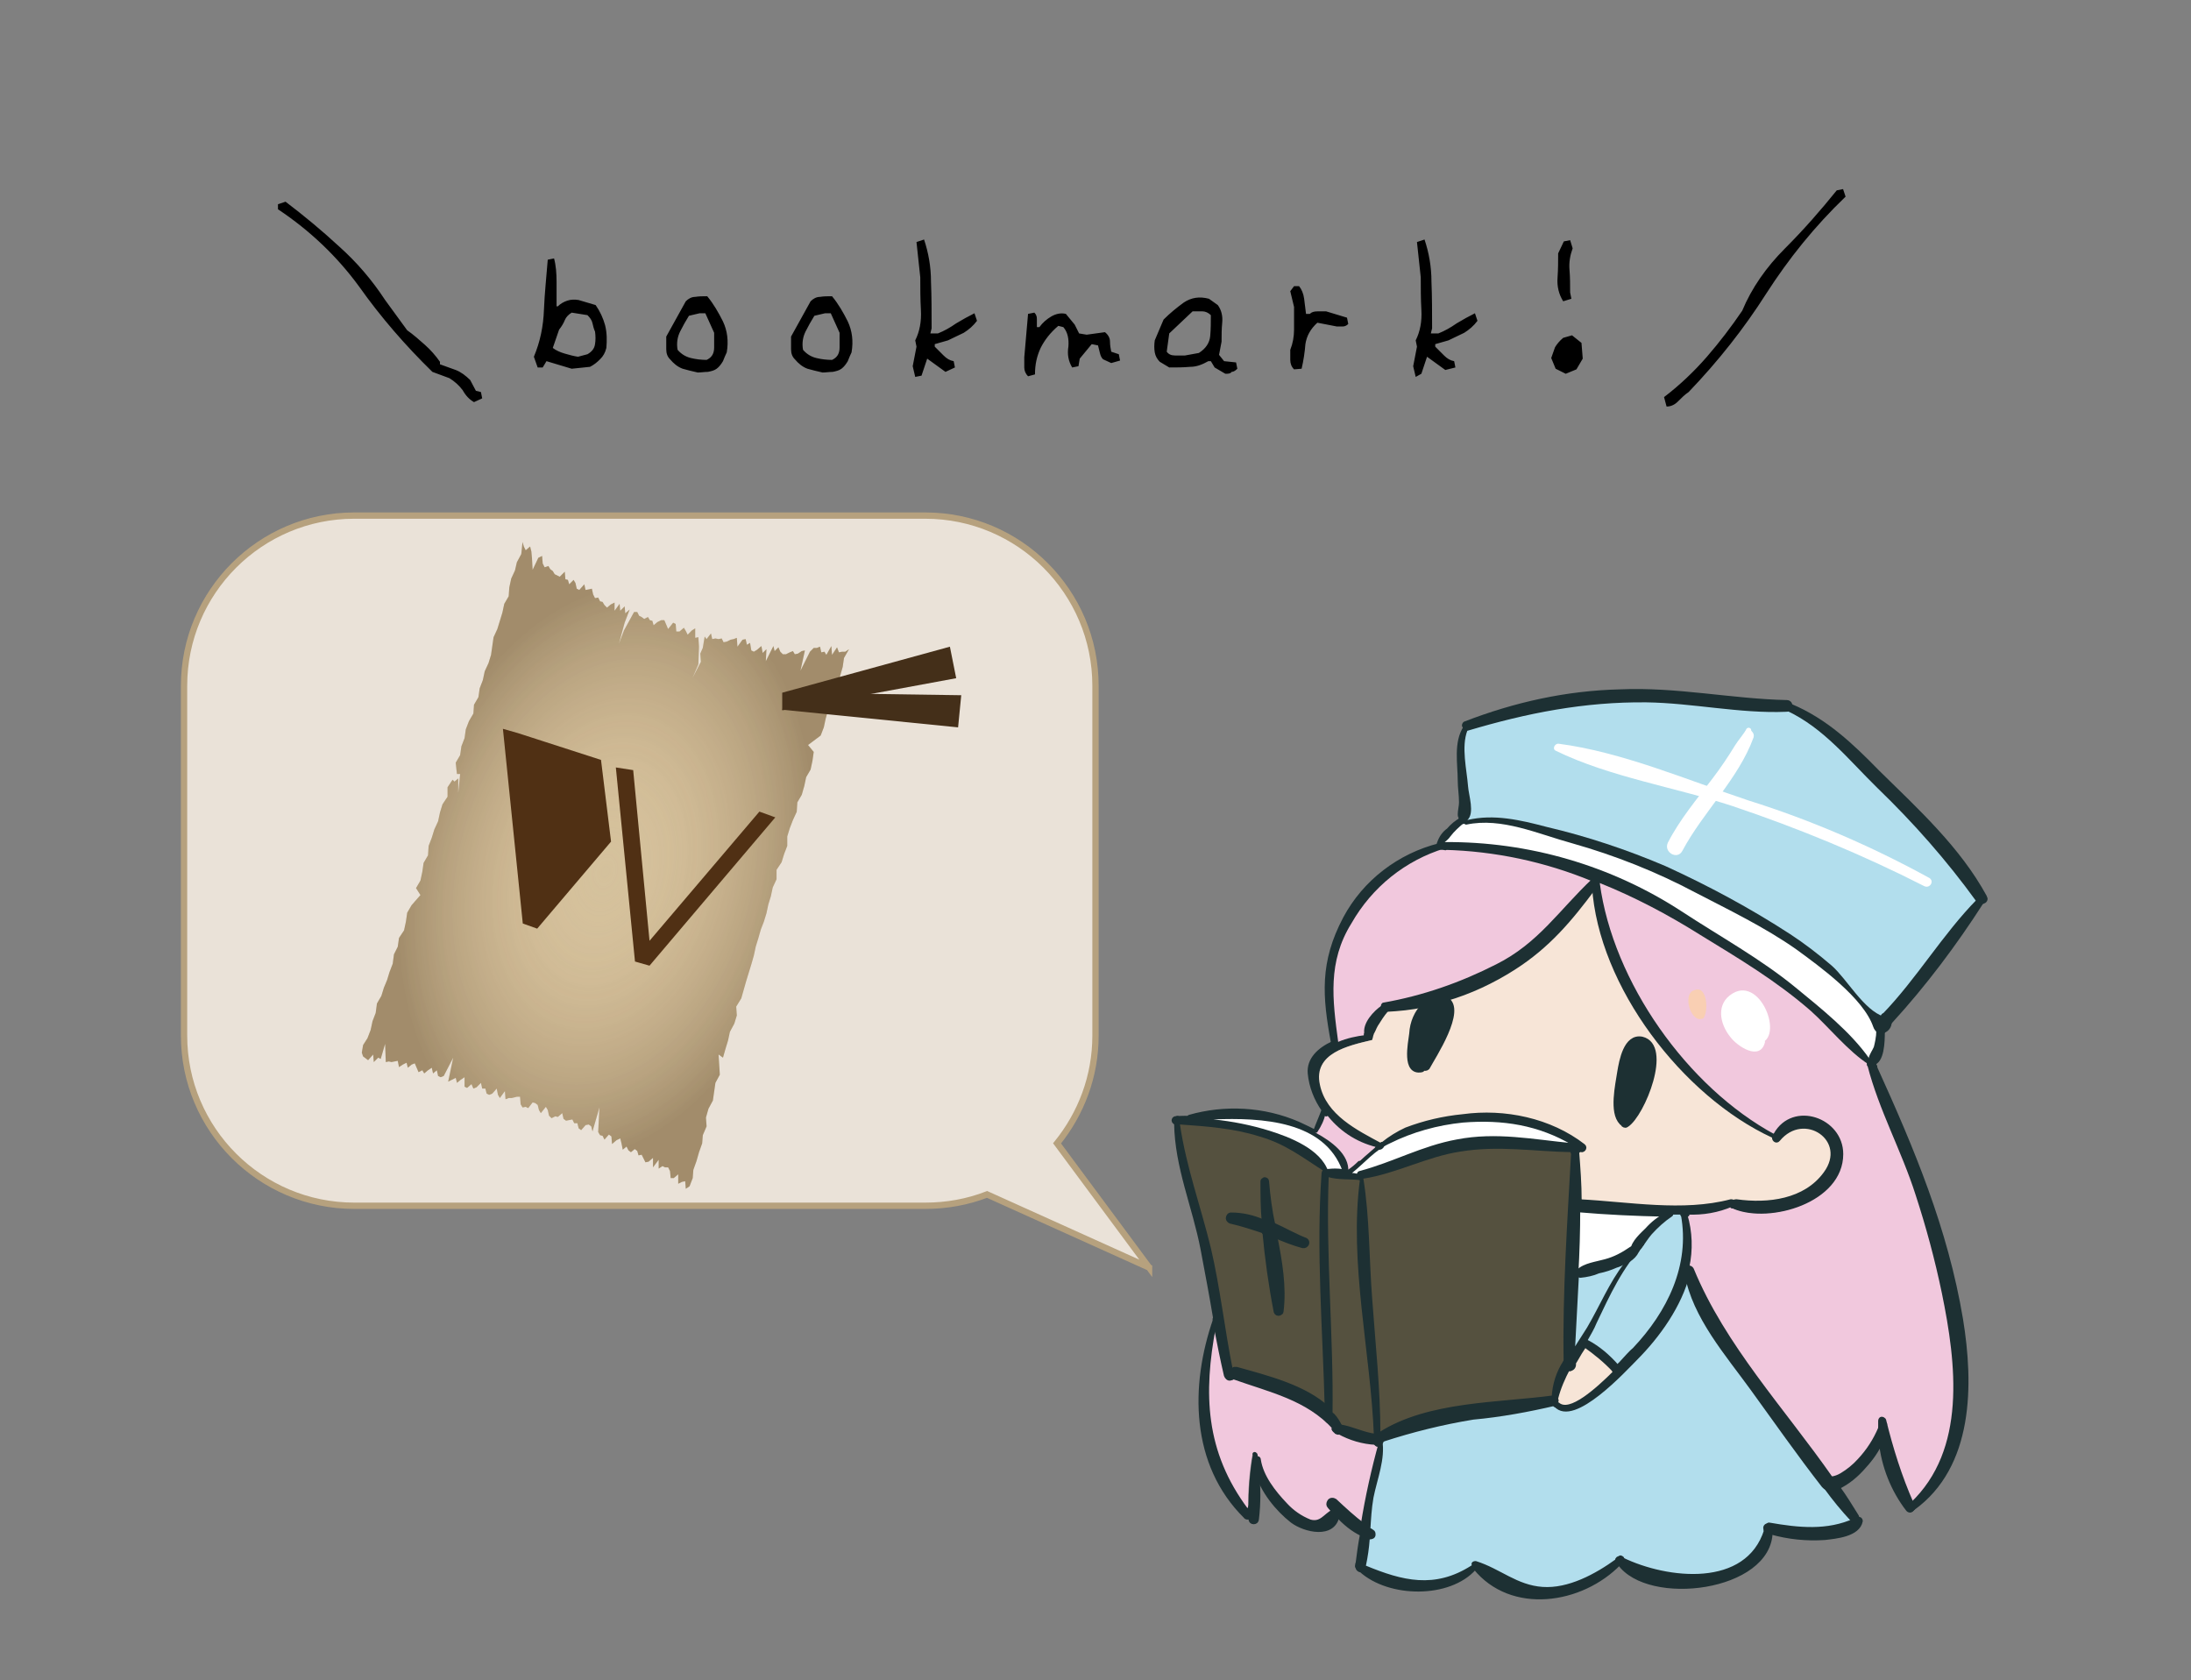 <svg id="レイヤー_1" xmlns="http://www.w3.org/2000/svg" viewBox="0 0 347.6 266.6"><rect x="0" y="0" width="347.6" height="266.6" fill="#808080" stroke="none"/><style>.st0{fill:#1d3033;stroke:#1d3033;stroke-width:.66;stroke-linecap:round;stroke-linejoin:round}.st1{fill:#55513f}.st2{fill:#f1c8dd}.st3{fill:#fff}.st4{fill:#f7e5d7}.st5{fill:#b2deed}.st6{fill:none}.st14{fill:#442f19}.st15{fill:#503014;stroke:#503014;stroke-width:1.42;stroke-miterlimit:10}</style><g id="レイヤー_1-2"><g id="レイヤー_3"><path class="st0" d="M188.6 177.4c-.1.1-.3.1-.4.1-.1 0-.1.1-.1.1 0 .1.1.1.1.1 1.3-.1 2.7-.2 4.2-.2 3 .3 6 .9 8.9 1.8 3.2 1 8.2 2.9 9.3 6.4h-.2c-4.2-5.9-15.9-7.9-23.3-8v-.1c-.1-.4-.6-.3-.6.1v.4c-.1 0-.3-.2-.3-.3 0-.2.1-.4.4-.4.7 0 1.4-.1 2 0z"/><path class="st0" d="M186.9 178.2h-.2-.1v-.4c0-.4.6-.5.6-.1v.1h-.3c-.1.1-.1.3 0 .4zM186.8 178.2c.2 5.2 1.8 10.3 3.4 15.3 1.5 4.8 2.1 9.6 3.1 14.5-.1 0-.1 0-.1.1-.1.4-.3.7-.4 1.1-.6-3.6-1.3-7.3-2-11-1.3-6.8-4.1-13-4.2-20h.2z"/><path class="st0" d="M186.8 177.8h.3c0 .2 0 .3.1.5-.1 0-.2-.1-.4-.1v-.4zM192.1 197.9c1.5 6.4 2.2 13 3.5 19.4-.3.1-.5.3-.5.6-.7-2.7-.9-5.7-1.5-8.5-.1-.3-.2-.5-.2-.8 0-.1.1-.2.1-.3 0-.1-.1-.2-.2-.2-1.1-4.9-1.6-9.7-3.1-14.5-1.6-5-3.1-10.1-3.4-15.3.1 0 .2 0 .4.1 1 6.6 3.3 12.9 4.9 19.5z"/><path class="st0" d="M210.5 185.9c-.1-.1-.2-.1-.3 0-3.5-2.2-6.1-4.4-10.4-5.6-4.1-1.3-8.4-1.6-12.6-2 0-.2 0-.3-.1-.5 7.5.1 19.3 2.1 23.4 8.1zM189.7 177.3c.9 0 1.8.1 2.7.2-1.5 0-2.9.1-4.2.2-.1 0-.1-.1-.1-.1 0-.1.1-.1.1-.1.1-.1.3-.1.4-.1.3-.1.7-.1 1.1-.1-.1 0 0 0 0 0z"/><path class="st0" d="M206 178.3c.8.4 1.8.8 2.8 1.4 2.6 1.4 5.4 3.5 5.2 6.2-.1 0-.3-.1-.4-.1-.1-3.7-7.4-7.3-10.7-8.3-4.3-1.1-8.8-1.2-13.2-.3h-1c5.6-1.6 11.8-1.3 17.3 1.1z"/><path class="st1" d="M199.8 180.3c4.2 1.2 6.9 3.4 10.4 5.6-.1.1-.2.2-.2.3-.9 12.4.2 25.1.5 37.5-3.7-3.6-9.9-5.1-14.5-6.3h-.4c-1.3-6.4-2-13-3.5-19.4-1.6-6.6-3.9-12.8-4.9-19.6 4.2.3 8.5.6 12.6 1.9zm-4.6 13.4c1.9.5 3.7 1 5.5 1.7.4 4.3 1.1 8.7 1.8 12.7 0 .1.1.2.3.3.2.1.5 0 .6-.3.5-3.9-.2-8-1-12 1.4.7 2.9 1.2 4.4 1.7.5.1.9-.7.4-1-1.6-.7-3.4-1.6-5.2-2.4-.5-2.3-.8-4.6-1-7 0-.1-.1-.2-.3-.3-.2 0-.4.1-.4.3-.1 2.1 0 4.3.2 6.4-1.6-.7-3.4-1.1-5.1-1.1-.2 0-.4.2-.5.4-.1.3 0 .6.3.6z"/><path class="st0" d="M202.8 177.6c3.3 1 10.6 4.6 10.7 8.3-.2-.1-.4-.1-.6-.1-2.9-8-12.8-8.6-20.5-8.2-.9-.1-1.9-.2-2.8-.2 4.4-1 8.9-.9 13.2.2zM193 210.6c-2 10.6-1.7 19.8 5.1 28.9 0 .4 0 .8.1 1.2-.2.1-.5.1-.6-.1-8.4-8.3-8.5-20.7-4.8-31.3 0 .2.1.4.1.5 0 .2.1.5.1.8z"/><path class="st0" d="M193.3 208.1v.1c-.2.6-.3 1-.5 1.6 0-.2-.1-.4-.1-.5.1-.4.3-.8.4-1.1.1-.1.2-.1.2-.1z"/><path class="st2" d="M194.7 218.3c0 .1.1.2.2.3.2.2.6.2.8 0 5.9 2 11.7 3.2 16 8 0 .1.1.2.2.3.1 0 .1.1.2.1v.1c.1.1.2.1.3.1 1.8 1 3.8 1.6 5.9 1.7.1.1.2.2.3.2.2 0 .4-.1.4-.3-1.2 4.3-2.1 8.7-2.8 13.2-1.6-1.2-3-2.5-4.5-3.9-.2-.2-.5-.2-.8 0-.3.2-.3.6-.1.9l.7.8h-.1c-1.3.8-1.9 2.2-3.7 1.6-1.5-.6-2.9-1.5-3.9-2.7-1.8-1.9-3.7-4.5-4.2-7.1 0-.2-.4-.3-.5-.2v-.6c0-.1-.4-.2-.4 0-.5 2.8-.7 5.7-.7 8.6-6.8-9.1-7.1-18.3-5.1-28.9.6 2.6 1.1 5.2 1.8 7.8z"/><path class="st0" d="M193.4 208.6c-.1.7-.3 1.4-.4 2-.1-.3-.2-.5-.2-.8.1-.6.3-1 .5-1.6.1.2.1.3.1.4z"/><path class="st0" d="M193.6 209.4c.6 2.8.9 5.8 1.5 8.5 0 .3.2.6.4.6-.1.1-.2.2-.3.2-.3.1-.6-.2-.7-.5-.6-2.6-1.1-5.1-1.6-7.7.1-.7.2-1.3.4-2l.3.9zM193.5 208.2c-.1.1-.1.2-.1.3 0-.1-.1-.2-.1-.3v-.1c.1-.1.2 0 .2.1z"/><path class="st3" d="M210.7 185.8c-1.2-3.5-6.1-5.4-9.3-6.4-2.9-.9-5.9-1.5-8.9-1.8 7.7-.3 17.6.2 20.5 8.2-.8-.1-1.6-.1-2.3 0z"/><path class="st0" d="M200.6 195.4c-1.8-.6-3.6-1.2-5.4-1.6-.2-.1-.4-.3-.4-.5 0-.3.2-.6.5-.6 1.8 0 3.5.4 5.1 1.1 0 .3 0 .6.1.9 0 .2.1.4.1.7zM195.1 217.9c0-.3.2-.5.5-.6 0 .2.1.5.1.7 0 .2 0 .4-.2.6-.2-.1-.4-.4-.4-.7zM210.5 225.1c0 .1.1.3.2.3.2.1.5.1.6-.2.3.3.5.6.7.9-.2 0-.3.2-.3.4-4.3-4.7-10.1-5.9-16-8 .2-.2.2-.4.2-.6-.1-.2-.1-.5-.1-.7h.4c4.6 1.3 10.8 2.8 14.5 6.3v.9c-.2.4-.2.6-.2.7zM199.2 230.9v.6c-.1 0-.2.1-.1.2 0 .6.1 1.1.3 1.7.3 2.5.3 5.1 0 7.6 0 .3-.2.5-.5.5s-.5-.2-.5-.5v-.3c.1 0 .1 0 .2-.1.2-.2.3-.5.1-.7-.1-.2-.2-.3-.3-.5 0-2.9.2-5.8.7-8.6-.2-.2.1-.1.1.1z"/><path class="st0" d="M198.5 240.1c.1.3-.1.5-.3.6-.1-.4-.1-.8-.1-1.2.1.2.2.3.3.5.1 0 .1 0 .1.1zM199.3 233.4c-.2-.5-.2-1.1-.3-1.7 0-.1.1-.2.1-.2.1.6.2 1.2.2 1.9zM199.7 231.6c.4 2.7 2.4 5.2 4.2 7.1 1.1 1.2 2.4 2.1 3.9 2.7 1.8.5 2.4-.9 3.7-1.6h.1l.6.6c-.6 3.5-5.2 2.4-7.2.9-2.3-1.8-4.8-4.8-5.6-7.9 0-.6-.1-1.3-.1-1.9.1-.2.4-.2.4.1zM200.5 193.8c-.2-2.2-.2-4.3-.2-6.4 0-.1.1-.2.3-.3.2 0 .4.1.4.3.2 2.4.5 4.7 1 7-.3-.1-.5-.2-.8-.3-.2-.1-.5-.2-.7-.3z"/><path class="st0" d="M201.2 194c.1.3.1.6.1.9l-.7-.3c0-.3-.1-.6-.1-.9.2.1.4.2.7.3zM201.2 195c.1.3.1.5.1.8-.3-.1-.5-.2-.8-.3v-.7l.7.2z"/><path class="st0" d="M201.6 195.8l.7.3c.8 4 1.5 8.1 1 12 0 .1-.1.2-.3.3-.2.1-.5 0-.6-.3-.8-4.1-1.4-8.4-1.8-12.7.3.1.5.2.8.3.1 0 .1.1.2.1zM202 194.3c.1.4.2.7.2 1-.3-.2-.6-.3-.9-.4-.1-.3-.1-.6-.1-.9.2.1.5.3.8.3z"/><path class="st0" d="M202.3 196.1l-.7-.3c-.1 0-.2-.1-.2-.1 0-.2-.1-.5-.1-.8.3.1.6.2.9.4l.1.8z"/><path class="st0" d="M202 194.3c1.8.8 3.5 1.8 5.1 2.4.6.3.2 1.1-.4 1-1.5-.4-3-1-4.4-1.6l-.2-.8c0-.3-.1-.6-.1-1zM211.5 165.6c.1.5.9.4.9-.1v-.3c1.4-.5 2.9-.9 4.4-1.1v.2c0 .1.1.2.2.2-3.2.5-8.7 2.3-8.6 5.8.1 2 .9 3.9 2.1 5.5-.2-.1-.4 0-.4.2l-.1.1c-1.2-1.7-2-3.7-2.2-5.8-.2-2.2 1.5-3.8 3.7-4.8v.1z"/><path class="st0" d="M217.1 164.3c.1-.1.3-.2.4-.4.1 0 .2.1.3.3.1.2-.1.5-.3.5-3.8.9-9.3 2.1-8.3 7.1 1 4.8 5.9 7.2 9.8 9.3.1 0 .2.1.2.2-.2.1-.4.3-.6.5-.1 0-.1.1-.1.1-3.2-.8-6.1-2.7-8.1-5.4.1-.2.1-.4.2-.6v-.1c0-.1-.1-.2-.1-.2-1.2-1.6-2-3.5-2.1-5.5-.1-3.5 5.4-5.2 8.6-5.8h.2c0 .2-.1 0-.1 0zM210.4 176.7c-.2 1.1-.7 2.1-1.3 3-.1.1-.2.1-.3 0-.1-.1-.2-.2-.1-.3.4-1.1.9-2.2 1.3-3.3l.2.3c.1.1.2.2.2.3z"/><path class="st2" d="M209 179.6c.6-.9 1.1-1.9 1.3-3 2 2.7 4.8 4.6 8.1 5.4l-.1.1c-.6.4-1.2.9-1.8 1.4-.3.3-.6.6-.9 1-.5.4-1.1.9-1.7 1.4.2-2.7-2.6-4.8-5.2-6.2.2 0 .3 0 .3-.1z"/><path class="st4" d="M217.8 164.6c.1-.2 0-.5-.2-.5.3-.5.5-1 .8-1.5.4-.8 1-1.6 1.6-2.3 0 0 .1-.1.1-.2 2-.1 4-.3 5.9-.7-1.1 1.2-1.8 2.8-2 4.5-.2 1.6-1.2 6.2 1.6 5.8.1 0 .2-.1.3-.2.2.2.5.1.7-.1 1-1.8 5.9-9.2 3-10.9 3.8-1.2 7.3-2.8 10.7-4.9 5.5-3.5 9-7.7 12.8-12.8 1.1 15.8 14.3 33.1 28.4 39.6.1 0 .3 0 .3-.2-.1.1-.1.2-.2.3-.2.4.3.8.6.5 4.1-5 11.5-.1 7.5 5.4-3.2 4.4-9.1 5.1-14.1 4.4-.2 0-.3 0-.4.1-.1-.1-.3-.2-.4-.2-7.6 2-16.2.4-24 0-.1-2.6-.2-5.2-.4-7.8.2 0 .3-.2.3-.4l.1.1c.4.3.8-.3.5-.6-5.3-4.1-12.4-5.6-19.1-4.7-3.1.3-6.1 1-9 2.1-1.3.6-2.6 1.3-3.8 2.2-.1-.1-.1-.2-.2-.2-3.9-2.1-8.8-4.5-9.8-9.3-1.1-5 4.5-6.2 8.3-7.1 0-.2.1-.3.1-.4zm39.7 13.7c0 .1 0 .1.1.2.1.2.4.3.6.2 2.5-1.6 6.9-12.6 2.4-13.7-2.6-.6-3.3 3.5-3.6 5.1-.3 2-1.3 6.4.3 8 0 .1.1.1.2.2z"/><path class="st0" d="M210.5 223.6c-.3-12.4-1.4-25.1-.5-37.5 0-.1.1-.2.2-.3l.2.2v.1c0 .2.1.4.3.4-.5 12.6.8 25.3.6 38-.1-.2-.3-.3-.4-.5l-.4-.4zM210 176.1l.1-.1c.1-.2.3-.2.4-.1l.1.2v.1c-.1.2-.1.4-.2.6-.1-.1-.2-.2-.2-.3l-.2-.4z"/><path class="st0" d="M210.5 185.8c-.1 0-.1.1-.1.1l-.2-.1h.3zM210.6 186.2v.3h-.1c-.2-.1-.3-.3-.2-.5.2.1.3.1.3.2z"/><path class="st0" d="M210.5 185.8c.1.1.1.1.1.2v.2c-.1-.1-.2-.1-.3-.2l.2-.2zM210.9 224.1v.9c-.1-.2-.3-.3-.4-.4v-.9c.1 0 .3.2.4.4z"/><path class="st0" d="M211.3 225.4c-.1.1-.2.2-.3.2-.2 0-.4-.2-.5-.4v-.7c.2.1.3.3.4.4.2.2.3.4.4.5zM210.6 175.9l-.1-.2c.1.1.1.2.1.2zM210.5 185.8zM210.6 185.8c.1 0 .1.1.1.2-.1 0-.1-.1-.1-.2z"/><path class="st1" d="M215.9 187h.2c-1.8 13.4 1.7 27.4 2.2 40.9-2-.2-3.7-1.2-5.7-1.5-.3-.7-.7-1.3-1.2-1.8.2-12.6-1.1-25.4-.6-38 1.6.3 3.3.2 5.1.4z"/><path class="st0" d="M210.8 186.1c-.1 0-.1-.1 0 0-.1-.2-.1-.3-.2-.3h.2c-.1.1 0 .2 0 .3zM211.5 165.5c-1.4-7.5-1.8-12.8 1.9-19.8 3.1-5.8 8.6-10 15-11.6 0 .1.1.2.2.3-6.2 1.5-11.4 6.1-14.6 11.6-1.7 2.8-2.7 6-3.2 9.2-.5 3.7.8 6.5 1.2 10.1l-.5.2z"/><path class="st0" d="M213.9 146.1c3.1-5.5 8.4-10.1 14.6-11.6.1.1.2.1.3.1h.4c-6.2 1.9-11.5 6.1-14.8 11.7-3.8 6.1-3 12.1-2.1 18.8-.1.1-.3.1-.4.2-.4-3.5-1.7-6.3-1.2-10.1.5-3.2 1.5-6.3 3.2-9.1zM210.9 186.1c.7.1 1.5.1 2.3.2v.1c0 .1.1.2.2.2.2.1.4 0 .5-.2.5 0 1.1.1 1.6.2 0 .2.1.3.3.3-1.7-.2-3.5 0-5.1-.5v-.3c.1.2.1.1.2 0z"/><path class="st0" d="M210.7 186.1c.1.1.1.2 0 0zM210.7 185.8c.7-.1 1.5-.1 2.2 0 .1.2.2.3.2.5-.8-.1-1.6-.1-2.3-.2 0-.1 0-.2-.1-.3zM216.1 243.4c-1.5-.7-2.8-1.8-3.9-3v-.2-.1c-.1-.2-.3-.3-.6-.3l-.7-.8c-.2-.2-.2-.5 0-.8.2-.3.6-.3.9-.1 1.5 1.4 2.9 2.7 4.5 3.9 0 .2-.1.5-.1.7-.1.3-.1.5-.1.7zM211.3 224.5V225.4c-.1-.2-.2-.3-.4-.4v-.9c.2.1.3.3.4.4zM211.4 224.5c.5.5.9 1.2 1.2 1.8-.2 0-.4-.1-.6-.1-.2-.3-.4-.6-.7-.9v-.8zM212.4 165.1v.3c.1.5-.8.6-.9.1v-.1l.4-.2c.2.1.3 0 .5-.1zM212.7 226.9c0 .2-.2.3-.4.4l-.3-.1v-.1l-.4-.4c0-.2.2-.3.4-.3.1.1.2.3.3.5h.4z"/><path class="st0" d="M211.7 239.8c.2 0 .5.2.5.4v.2c-.2-.2-.4-.4-.5-.6-.1 0 0 0 0 0zM211.8 227c-.1-.1-.2-.2-.2-.3l.4.4c-.1-.1-.2-.1-.2-.1zM212.6 226.3c.1.1.1.2.2.3v.3l-.5-.2c-.1-.2-.2-.3-.3-.5.2.1.4.1.6.1zM212.3 227.2c-.1 0-.2 0-.3-.1l.3.1z"/><path class="st2" d="M229.2 134.6c8.1.2 16.1 1.9 23.6 5V139.9c-5.2 4.8-8.5 10.2-15.3 13.6-5.7 2.9-11.7 5-18 6.1-.2 0-.2.1-.2.3-1.2.8-3 2.7-2.6 4.3-1.5.2-3 .5-4.4 1.1-.9-6.7-1.7-12.7 2.1-18.8 3.3-5.8 8.6-10 14.8-11.9z"/><path class="st0" d="M218.2 227.8v.6c-1.9-.3-3.7-.8-5.5-1.5v-.3c0-.1-.1-.2-.2-.3 2 .3 3.8 1.3 5.7 1.5z"/><path class="st0" d="M218.3 228.4v.5c-2.1-.1-4.1-.7-5.9-1.7.2 0 .4-.2.4-.4 1.7.8 3.6 1.3 5.5 1.6zM213.9 186c-.1.1-.2.2-.3.2v.1h-.5c0-.2-.1-.4-.2-.5.2 0 .4 0 .6.1.2 0 .3 0 .4.1zM213.6 186.3c0 .1.1.1.2.1h.1c0 .1-.1.2-.2.2-.2.1-.4 0-.5-.2v-.1h.4z"/><path class="st0" d="M214 186.4h-.3v-.2c.1-.1.2-.2.3-.2v.4z"/><path class="st0" d="M213.8 186.5c-.1.1-.2 0-.2-.1h.3s0 .1-.1.1zM214 186.2c.1 0 .3-.1.4-.2h.1c-.2.1-.3.3-.5.4v-.2z"/><path class="st0" d="M215.5 186.3v.3c-.5-.1-1.1-.2-1.6-.2.2-.1.4-.2.5-.4.4.1.8.2 1.1.3zM214 185.9c.1 0 .2 0 .3.1-.1.1-.2.2-.4.2.1-.1.1-.1.1-.3zM214 185.9z"/><path class="st0" d="M215.7 184.5c-.4.6-.9 1.1-1.4 1.5-.1 0-.2-.1-.3-.1.6-.4 1.2-.9 1.7-1.4zM219.4 181.5c1.1-.9 2.4-1.7 3.7-2.3 2.9-1.1 5.9-1.8 9-2.1 6.6-.9 13.8.6 19.1 4.7.4.3-.1.9-.5.6l-.1-.1c0-.3-.2-.6-.5-.6h-.6c-5.4-3.2-11.1-4-17.4-3.6-4 .4-7.9 1.5-11.6 3.3-2.4 1.1-3.9 3.2-6 4.6h-.1c.6-.4 1.1-.9 1.5-1.5.9-.8 1.8-1.6 2.6-2.3l.1-.1h.4c.3 0 .5-.3.4-.6z"/><path class="st3" d="M220.5 181.4c3.6-1.8 7.6-2.9 11.6-3.3 6.3-.5 12 .4 17.4 3.6-6.2-.6-11.9-1.8-18.2-.6-5.5 1.1-10.1 3.6-15.4 5-.1 0-.2.1-.3.2-.4-.1-.7-.2-1.1-.2 2-1.6 3.6-3.6 6-4.7z"/><path class="st0" d="M215.4 248.5c-.1-.2-.1-.4.1-.5-.1.2-.1.3-.1.5z"/><path class="st0" d="M216.5 248.8c-.1.2-.4.3-.6.3-.2-.1-.4-.3-.5-.5l-.1-.1c.1-.2.1-.4.1-.5.2-.2.4-.2.6-.1h.1c0 .2-.1.4-.1.6.2.1.4.2.5.3z"/><path class="st0" d="M215.4 248.6l.5.5h-.1c-.2 0-.5-.3-.4-.5zM216.5 186.6c.1.1 0 .3-.1.3v-.2c0-.1-.2-.1-.2 0-.2 0-.4-.1-.6-.1v-.3c.2.1.5.1.7.2.1 0 .2.1.2.1z"/><path class="st0" d="M216 186.9h-.2c-.1 0-.3-.2-.3-.3.2 0 .4.1.6.1 0 .1 0 .2-.1.2zM215.8 186.1c5.3-1.4 9.9-4 15.4-5 6.2-1.2 12 0 18.2.6.4.2.7.4 1.1.6 0 .2-.1.4-.3.4v-.5c0-.2-.1-.3-.3-.3-.2 0-.3.1-.3.3-2.9-.1-6-.8-8.8-1-4.6-.2-9.2.3-13.7 1.5-2.1.5-4.1 1.1-6.1 1.9-1.3.5-3.1 1.7-4.6 1.8-.2-.1-.5-.2-.7-.2-.1 0 0-.1.1-.1zM216.1 243.4l.6.3c-.1 1.5-.3 3-.6 4.2h-.1c-.2-.1-.5-.1-.6.1.2-1.6.4-3.1.7-4.6zM216.2 187c0 7.2.6 14.3 1.1 21.5.2 3.6.5 7.2.6 10.9.1 2.8.8 5.6.8 8.4-.1 0-.2.1-.2.1h-.2c-.5-13.4-4-27.5-2.2-40.9h.1zM216.1 187h-.2.2zM216.6 248.6c0-.2.1-.3.1-.5 5.8 2.4 10.9 3.8 16.7 0 .1-.1.3-.1.4 0-.1.1-.1.2 0 .3.1.1.1.2.2.3 0 .1-.1.1-.1.1-4 4.5-13.5 4.4-18 .3.2 0 .5-.1.6-.3l.1-.2z"/><path class="st0" d="M216.7 248.2c0 .2-.1.3-.1.5l-.1.2c-.2-.1-.4-.2-.5-.4.1-.2.1-.4.1-.6l.6.3zM216.8 243.1c-.1.2-.1.4-.1.6-.2 0-.4-.1-.6-.3 0-.2 0-.4.1-.7.2.2.4.3.6.4zM216.2 186.7v.3h-.1v-.3h.1z"/><path class="st0" d="M216.3 186.7c0 .1.1.2 0 .2h-.2v-.2h-.1c.1-.1.3-.1.3 0zM216.7 243.7c.2.1.4.2.6.2-.1 1.4-.3 2.9-.6 4.2-.2-.1-.4-.2-.6-.2.3-1.2.4-2.7.6-4.2zM216.8 242.4v.7c-.2-.1-.4-.2-.6-.4 0-.3.1-.5.1-.7.1.2.3.3.5.4zM216.3 187c-.1 0-.1 0 0 0z"/><path class="st0" d="M216.4 186.9c1 6.3.9 12.8 1.4 19.1.5 7.1 1.3 14.3 1.3 21.4-.1.1-.2.1-.4.2 0-2.8-.7-5.6-.8-8.4-.1-3.6-.4-7.2-.6-10.9-.5-7.2-1.1-14.3-1.1-21.5 0 .2 0 .2.2.1-.1.1 0 .1 0 0zM219.1 228.8c.1-.1.1-.2.1-.3 0 3.3-1.6 6.9-2 10.3-.1 1.1-.2 2.4-.4 3.6-.2-.1-.4-.3-.6-.4.7-4.4 1.7-8.9 2.9-13.2z"/><path class="st0" d="M220.9 184.7c2-.7 4-1.4 6.1-1.9 4.5-1.2 9.1-1.7 13.7-1.5 2.8.2 5.9.9 8.8 1v.5c-6.1-.1-11.6-1.1-17.8-.1-5.4.8-10.2 3.5-15.4 4.3l.1-.1c.1-.1 0-.3-.1-.3 1.5-.2 3.3-1.4 4.6-1.9zM219.6 160.1c-1.2 1.1-2.1 2.5-2.5 4h-.3c-.4-1.6 1.4-3.5 2.6-4.3-.1.1 0 .2.2.3zM217.3 243.4v.5c-.2 0-.4-.1-.6-.2.1-.2.1-.4.1-.6l.5.3z"/><path class="st0" d="M217.4 164.1h.2c-.1.1-.2.3-.4.4H216.9c-.1 0-.2-.1-.2-.2v-.2h.3c.2 0 .4-.1.4 0zM216.8 242.4c.2.1.4.3.6.4v.6l-.6-.3v-.7z"/><path class="st0" d="M217.2 238.8c.4-3.4 2-7 2-10.3h.1c.5 3.1-.8 6.1-1.4 9.1-.3 1.7-.5 3.5-.5 5.2-.2-.1-.4-.3-.6-.4.2-1.2.3-2.5.4-3.6zM217.1 164.5h-.2.2zM219.6 160.1h.4c0 .1 0 .1-.1.2-.6.7-1.1 1.5-1.6 2.3-.3.5-.4 1-.8 1.5H216.9c.6-1.6 1.5-3 2.7-4z"/><path class="st5" d="M218 243.6c.1-.2 0-.5-.3-.6-.1-.1-.2-.1-.3-.2.1-1.7.2-3.5.5-5.2.6-3 1.9-6.1 1.4-9.1 4.7-1.5 9.5-2.7 14.4-3.5 4.4-.5 8.7-1.2 13-2.2v.1c0 .1.1.1.1.1v.1c2.8 3.3 10.9-5.7 12.6-7.3 3.7-3.8 7.1-8.5 8.4-13.6 1.2 6.8 6.5 12.8 10.4 18.2 3.7 5.1 7.3 10.4 11.3 15.4 0 .2.1.3.3.4l4.2 5.1c.1.1.3.2.4.1-4.3 1.9-8.9 1.6-13.6.7h-.2c-.1 0-.1 0-.2.1h-.1c-.2.1-.4.4-.2.7-3 9.5-15.7 8.1-22.9 4.6 0-.1-.1-.1-.2-.1s-.2-.1-.2 0c-.2 0-.2.2-.2.4-3.3 2.5-7.6 4.7-11.9 4.6s-6.8-2.9-10.6-4.1c-.1 0-.2 0-.3.1-.1-.1-.3-.1-.4 0-5.8 3.7-10.9 2.4-16.7 0 .3-1.4.5-2.8.6-4.2.3-.2.6-.3.7-.6z"/><path class="st0" d="M217.4 242.8c.1.1.2.1.3.2.2.1.2.3.2.5 0 .3-.3.4-.6.4v-.5c.1-.2.1-.4.1-.6z"/><path class="st1" d="M231.7 182.7c6.1-1 11.7 0 17.8.1-.6 11-1.4 22.3-1.2 33.3-1.1 1.7-1.7 3.6-1.8 5.6-8.7 1.2-19.8.9-27.5 5.8 0-7.1-.8-14.4-1.3-21.4-.5-6.4-.4-12.9-1.4-19.1 5.2-.8 10.1-3.5 15.4-4.3z"/><path class="st0" d="M218.4 227.9c-.2.1-.2.3-.1.5h-.1v-.6c.1.1.2.1.2.1zM218.7 228.6l.3-.1v.3c-.1.1-.2.1-.4.1h-.4v-.1-.4h.1c.1.2.2.3.4.2z"/><path class="st0" d="M218.7 228.6c-.1 0-.3-.1-.3-.2-.1-.2 0-.4.2-.5h.2v.3c-.1.2-.1.3-.1.4zM219 228.9c0 .1-.1.2-.2.3-.2.1-.4 0-.5-.2h.4c.1 0 .2 0 .3-.1zM218.6 227.7v.1h-.2c.1 0 .2 0 .2-.1zM219.3 181.5v.2c-.1.3-.3.4-.6.4h-.2l.1-.1c.3-.2.5-.3.7-.5z"/><path class="st0" d="M219 228.1v.5l-.3.1h-.1v-.4c.2-.1.3-.2.4-.2z"/><path class="st0" d="M219 228.1c-.1 0-.2.1-.3.1v-.3c.1 0 .2.1.3.2zM218.6 227.7c.1-.1.2-.1.4-.2v.5c-.1-.1-.2-.1-.3-.2l-.1-.1zM219.3 181.5v.1c-.2.1-.4.3-.6.4.2-.2.4-.4.6-.5zM219 228.1zM219.1 228.5c-.1.1-.1.3-.1.3l.1-.3c0 .1 0 .1 0 0zM219.2 228.5h-.1v-.4c0 .1.1.3.1.4zM246.7 222.2v.5c-4.3 1-8.6 1.8-13 2.2-4.9.8-9.7 2-14.3 3.5h-.1c0-.1-.1-.3-.2-.3v-.1c8.5-4.1 18.4-3.8 27.6-5.8z"/><path class="st0" d="M246.6 221.7v.5c-9.1 1.9-19 1.6-27.6 5.8v-.5c7.7-4.9 18.8-4.6 27.6-5.8zM219.2 228.5c0 .1 0 .2-.1.3.1-.1.1-.2.1-.3zM219.2 228.5s0-.1 0 0c.1-.1.1 0 .1 0h-.1zM219.5 159.4c6.3-1.1 12.3-3.2 18-6.1 6.8-3.4 10.1-8.7 15.3-13.6v.4c-2.1 2.3-3.8 5.4-6.2 7.6-3.7 3.4-7.9 6.1-12.6 8-4 1.8-9.6 3.8-14.1 4-.1-.1-.3-.1-.4-.1l-.1.1c0-.1 0-.2.1-.3z"/><path class="st0" d="M220 160.1h-.4c-.1 0-.2-.2-.2-.3l.1-.1c.1-.1.3 0 .4.1.1.1.1.2.1.3z"/><path class="st0" d="M234.1 155.9c4.6-1.9 8.9-4.6 12.6-8 2.4-2.2 4.1-5.3 6.2-7.6v.5c-3.8 5.1-7.3 9.3-12.8 12.8-3.3 2.1-6.9 3.8-10.7 4.9-.1-.1-.3-.2-.5-.2-1.1-.1-2.2.2-3 1 0 0-.1.1-.1.2-1.9.4-3.9.6-5.9.7 0-.1 0-.2-.1-.3 4.6-.3 10.2-2.4 14.3-4z"/><path class="st0" d="M225.9 159.4c1.2-.2 2.4-.6 3.6-.9 2.9 1.7-2.1 9.2-3 10.9-.2.2-.5.2-.7.1.1-.1.2-.3.2-.4l.1.1c.8-1.7 6.3-12.1 1.2-9.8-2.5 1.1-2.9 4.8-2.9 7.1-.1 1.2-.3 3.4 1.2 2.3l.1.1c0 .1-.1.1-.1.2-.1.2 0 .4.2.5-.1.1-.2.2-.3.2-2.8.5-1.8-4.2-1.6-5.8.1-1.8.8-3.4 2-4.6z"/><path class="st0" d="M227.3 159.3c5.1-2.3-.5 8.1-1.2 9.8l-.1-.1v-.2-.2c0-.1-.1-.3-.2-.4 1-2.5 2.3-5.1 2.7-7.7.1-.6.2-1-.5-.9-1.7.3-2.3 2.1-2.7 3.5-.2 1.1-.3 2.3-.3 3.4v1.4c.3 0 .6 0 .8.2-.1.1-.1.3-.2.5l-.1-.1c-1.5 1.1-1.4-1.1-1.2-2.3.1-2.2.5-5.9 3-6.9z"/><path class="st0" d="M225.4 163.2c.4-1.5 1.1-3.2 2.7-3.5.7-.2.5.3.5.8-.3 2.6-1.7 5.2-2.7 7.7-.2-.1-.5-.2-.8-.2v-1.4c-.1-1.1.1-2.2.3-3.4zM225.7 168.7l.3.3c0 .2-.1.3-.2.4-.2-.1-.2-.3-.2-.5 0 0 .1-.1.1-.2z"/><path class="st0" d="M226 168.7v.4l-.3-.3c0-.2.1-.3.2-.5.1.1.1.3.1.4zM229 158.2c.2 0 .3.1.5.2-1.2.4-2.4.7-3.6.9 0-.1.1-.1.1-.2.8-.6 1.9-1 3-.9zM229.8 131.7c.6-.7 1.3-1.3 2.1-1.7l.1.1h-.1c-.1 0-.1.1-.2.2 0 .1 0 .3.2.3-1.3.9-2.2 2.3-3.3 3.2-.1.1-.2.1-.2.3-.1-.1-.2-.2-.1-.3.3-.9.8-1.6 1.5-2.1z"/><path class="st0" d="M228.6 134c.3-.1.5-.2.7-.4 13.4-.1 26.5 3.7 37.8 11 6.1 3.9 12.5 7.4 18.1 12.1 3.9 3.3 8.7 7 11.7 11.3 0 .1 0 .2-.1.3-.1 0-.1.1-.2.1-1.2-1.2-2.9-3.2-4-4.2-3.8-3.2-7.3-6.7-11.3-9.7s-8.9-5.1-12.9-8c-11-8.1-25.5-12.4-39-12.4-.1-.1-.2-.1-.2-.1l-.3.1c-.2 0-.3.1-.5.1v-.2h.2z"/><path class="st0" d="M228.3 134.2c.2 0 .3-.1.5-.1h.6l.1.1c0 .1 0 .3-.2.3h-.5c-.1 0-.2 0-.3-.1-.1 0-.2-.1-.2-.2zM228.6 133.6h.8c-.2.2-.5.3-.7.4-.1 0-.2 0-.3-.1 0-.1.1-.2.2-.3z"/><path class="st0" d="M231.8 130.5h.2c.2 0 .3-.1.5-.1 0 .1-.1.2-.1.2-.8.6-1.5 1.3-2.1 2.1-.3.4-.5.7-.9 1h-.8c1.1-1 2-2.4 3.2-3.2zM229.1 134c.1 0 .2 0 .2.1h-.6l.4-.1zM229.3 134.5c.1-.1.1-.3 0-.4 13.6 0 28 4.4 39 12.4 4.1 2.9 8.9 5 12.9 8s7.5 6.5 11.3 9.7c1.1.9 2.8 3 4 4.2-.1.1-.1.2-.1.3 0 .1 0 .1.1.2-3.3-2.1-6.4-6-9.2-8.5-5.5-4.9-11.4-8.3-17.6-12.1-5.1-3.2-10.5-6-16-8.4v-.2c0-.1 0-.1-.1-.1.1-.2-.1-.3-.3-.3-.2-.1-.5 0-.6.2-7.5-3.1-15.5-4.8-23.6-5 .2.1.2.1.2 0z"/><path class="st3" d="M230.1 132.7c.6-.8 1.4-1.5 2.1-2.1.1 0 .1-.1.1-.2 5.8-1.2 11.6 1.5 17 3 6.8 1.9 13.3 4.5 19.5 7.8 5.4 2.8 11.1 5.4 16 9 3.7 2.7 10.9 7.9 12.4 12.5.1.3.3.6.6.8-.1.9-.2 1.7-.4 2.6-.2.6-.7 1.3-.8 1.9-3-4.3-7.8-8.1-11.7-11.3-5.6-4.6-12-8.1-18.1-12.1-11.2-7.3-24.3-11.1-37.6-11 .4-.3.7-.6.9-.9z"/><path class="st0" d="M232.7 115.7c-1 2.6-.1 6.2.1 8.8.2 1.5 1.1 4.3-.1 5.4l-.4.1c-.1-.1-.3-.1-.4 0-.1-.1-.2-.2-.2-.4v-.1-.1s.1-.1 0 0-.1.2-.1-.2c0-.6.2-1.3.2-1.9 0-1.2-.2-2.3-.2-3.4 0-2.7-.7-6.1.9-8.5 0 .1 0 .1.1.1 0 .1 0 .1.1.2zM231.8 129.3z"/><path class="st0" d="M231.7 130.1c0-.1.1-.2.3-.2h.1c.1.1.3.1.5 0v.1c.1.1.1.2 0 .3-.2 0-.3.1-.5.1h-.2c-.1 0-.2-.1-.2-.3z"/><path class="st0" d="M232.5 129.9c-.1 0-.2.1-.4.1h-.1v-.1c.1-.1.3-.1.5 0z"/><path class="st0" d="M232.4 129.8l.1.1c-.1.1-.3.1-.5 0 .2 0 .3 0 .4-.1z"/><path class="st0" d="M232.6 130s-.1 0 0 0c-.1 0-.1-.1-.2-.1l.4-.1-.2.2zM257 109.7c9-.4 17.6 1.5 26.5 1.7.3 0 .6.3.5.6-.4-.2-.7-.3-1.1-.5-.3-.1-.4.3-.2.4-1.7 0-4.7-.7-6.4-.8-10.9-1.1-23.6-1.3-34.3 1-3.1.8-6.2 1.8-9.2 3v-.1c.1-.1-.2-.2-.3-.1-.1.1-.1.2-.2.3-.1-.1 0-.3.1-.4 8-3.1 16.2-4.9 24.6-5.1z"/><path class="st0" d="M232.7 115.6c-.1 0-.2-.1-.2-.2-.1 0-.1-.1-.1-.2.1-.1.1-.2.2-.3s.3 0 .3.1v.1l-.2.5zM232.6 130c.1 0 .1-.1.2-.2 4.2-1 8.4.1 12.6 1.1 6.4 1.6 12.7 3.7 18.8 6.2 6.8 3.1 13.4 6.7 19.8 10.8 2.3 1.5 4.5 3.2 6.6 5 2.4 2.1 5.1 7.1 8.3 8.1-.2.3-.5.5-.7.8-1.6-1.5-3.7-3.9-5.2-5.6-6.8-7.7-16.5-11.9-25.3-16.7-5.7-3-11.7-5.3-17.9-6.9-4.6-1.2-12.2-4.1-17.1-2.7v-.1c-.2.2-.1.2-.1.2z"/><path class="st0" d="M249.7 132.7c6.2 1.5 12.3 3.9 17.9 6.9 8.8 4.8 18.5 9 25.3 16.7 1.5 1.7 3.6 4.1 5.2 5.6-.3.2-.3.6 0 .9v.8c-.3-.2-.5-.5-.6-.8-1.6-4.7-8.7-9.8-12.4-12.5-5-3.5-10.6-6.2-16-9-6.2-3.3-12.8-5.9-19.5-7.8-5.5-1.5-11.3-4.2-17-3 .1-.1.1-.2 0-.3 4.9-1.5 12.4 1.4 17.1 2.5z"/><path class="st5" d="M232.9 115.6c9.4-2.8 18.5-4.5 28.4-4.4 7.3.1 14.9 1.8 22.1 1.5.1 0 .3 0 .4-.1 5.8 2.8 9.8 7.8 14.4 12.4 5.8 5.5 11 11.5 15.7 18-5.5 5.7-9.5 12.6-15 18.3-3.2-1-5.9-6-8.3-8.1-2.1-1.8-4.3-3.5-6.6-5-6.3-4.1-13-7.7-19.8-10.8-6.1-2.6-12.4-4.7-18.8-6.2-4.2-1.1-8.4-2.1-12.6-1.1 1.2-1.1.2-3.9.1-5.4-.2-2.6-1.1-6.2-.1-8.8 0-.3.1-.3.1-.3z"/><path class="st0" d="M232.9 115.2c3-1.2 6-2.2 9.1-3 10.7-2.3 23.4-2.1 34.3-1 1.8.2 4.8.8 6.4.8.3.2.7.3 1 .5-.1.1-.2.1-.4.1-7.2.3-14.8-1.4-22.1-1.5-9.9-.1-19 1.7-28.4 4.5h-.2l.3-.4zM234.1 248.7c-.1-.1-.2-.2-.2-.3-.1-.1-.1-.2 0-.3.1.2.2.4.2.6z"/><path class="st0" d="M256.9 248c-6 6.2-17.1 7.9-22.9.7.1-.2 0-.4-.2-.6.1-.1.2-.1.3-.1 3.8 1.2 6.4 3.8 10.6 4.1s8.6-2.1 11.9-4.5v.1c0 .1.1.1.1.2l.2.1zM246.6 221.8h.2v.4h-.2c-.1-.2-.1-.3 0-.4zM248.3 216.1v.4c0 .2.1.4.2.5-.9 1.4-1.5 3-1.7 4.7H246.5c.1-2 .7-3.9 1.8-5.6z"/><path class="st0" d="M246.7 222.2v.4c-.1 0 0 .1-.1.1h-.1v-.5h.2zM246.7 222.7v.2c-.1-.1-.1-.1 0-.2zM246.9 222.6c.1.1.1.2.1.3l-.1.1c-.1 0-.1 0-.2-.1v-.2s.1 0 .2-.1c-.1.1-.1 0 0 0z"/><path class="st0" d="M257.2 217c1.9-1.8 3.6-3.6 5.2-5.6 3.7-5.2 6.9-12.2 4.9-18.7h.4c.8 2.7.9 5.6.3 8.4-.2.1-.4.3-.3.5.1.2.1.3.1.4-1.3 5.1-4.7 9.9-8.4 13.6-1.6 1.6-9.8 10.6-12.6 7.3v-.1l.1.1c.1 0 .1 0 .2-.1v-.3c.1 0 .1 0 .1-.1l.1.1c1.6 1.6 5.8-2.1 8.8-5.1l.3.3c.4.5 1.2-.2.8-.7zM246.8 222.6s0 .1 0 0c0 .1-.1.1 0 0-.1 0 0 0 0 0zM246.8 221.7c.1 0 .2.1.3.2 0 .2-.1.4-.1.6-.1 0-.2 0-.2.1v-.4-.5z"/><path class="st0" d="M247 222.6s.1.1 0 0c-.1.1 0 .1 0 0-.1.1-.2.1-.2.1v-.1c.1-.1.1-.1.2 0z"/><path class="st0" d="M247.1 222.5l-.1.1v-.1h.1zM248.5 217c.1.1.3.2.5.2-.8 1.5-1.5 3.1-1.9 4.7-.1-.1-.2-.2-.3-.2.3-1.6.9-3.2 1.7-4.7zM247.1 221.9s.1 0 0 0c.2.2.2.4 0 .6h-.1c0-.2.1-.4.1-.6z"/><path class="st4" d="M247.2 222.5c.1-.2.1-.4 0-.6.4-1.6 1.1-3.2 1.9-4.7.4 0 .7-.3.7-.7v-.5c.6-.9 1-1.7 1.6-2.6 1.7 1.2 3.3 2.5 4.7 4-3 3-7.2 6.7-8.8 5.1h-.1c-.1 0 0 0 0 0z"/><path class="st0" d="M249.8 182.8c.1 2.6.1 5.3.1 8-.1.1-.1.3 0 .5-.2 7.9-.8 15.7-.8 23.5-.2.4-.5.9-.7 1.3-.2-11.1.6-22.4 1.2-33.4 0 .1.1.1.2.1z"/><path class="st0" d="M249 214.9v1.3c-.2.3-.3.6-.5.9-.1-.1-.2-.3-.2-.5v-.4c.2-.5.5-.9.7-1.3z"/><path class="st0" d="M249.8 214.8v1.2l-.7 1.2c-.2 0-.4-.1-.5-.2.1-.3.3-.6.5-.9.2-.4.4-.9.7-1.3z"/><path class="st0" d="M249.9 213.5c-.1.4-.1.9-.1 1.3-.3.4-.5.9-.8 1.3v-1.3l.9-1.3zM249.7 216.5c0 .4-.3.7-.7.7l.7-1.2v.5zM250 181.7c.3 0 .5.3.5.6-.3-.2-.7-.5-1.1-.6h.6zM249.8 182.3v.5h-.3v-.5h.3z"/><path class="st0" d="M249.6 182.4c0-.2.1-.3.3-.3.2 0 .3.1.3.3v.5h-.4v-.5h-.2zM249.9 191.3c.1.3.3.5.6.5h.2c0 3.4-.1 6.9-.2 10.2l-.6 11.4-.9 1.3c.1-7.6.7-15.5.9-23.4zM260.3 197.7c.2-.2.4-.3.6-.5.1-.1.2.1.1.2-3.4 3.6-5.4 8-7.5 12.4-.5.9-.9 1.8-1.5 2.7-.5-.2-1 .5-.5.8-.6.9-1.1 1.7-1.6 2.6v-1.2c.9-1.5 1.8-2.9 2.4-4 1.8-3.1 3.6-7.7 6.2-10.9.5-.4 1-.9 1.3-1.4.1-.2.2-.4.5-.7zM249.9 191.3c-.1-.1-.1-.3 0-.5-.1.2-.1.4 0 .5z"/><path class="st0" d="M250 182.7h.2c.2 2.6.4 5.2.4 7.8h-.2c-.2 0-.5.1-.6.3 0-2.6 0-5.3-.1-8l.3-.1z"/><path class="st0" d="M250.7 191.9h-.2c-.3 0-.5-.2-.6-.5v-.5c.1-.2.3-.3.6-.3h.2V191.9zM251.8 210.5c2-3.4 3.5-7.1 5.9-10.2.3-.1.5-.3.8-.5-2.6 3.3-4.4 7.8-6.2 10.9-.6 1.2-1.5 2.5-2.4 4 .1-.4.1-.8.1-1.3.5-.9 1.2-1.9 1.8-2.9z"/><path class="st5" d="M250.8 202.5c1 0 2-.3 2.9-.7.9-.2 1.9-.5 2.8-.9.4-.1.8-.3 1.2-.5-2.4 3.1-3.9 6.8-5.9 10.2-.6 1-1.3 2-1.9 3l.6-11.4c0 .1.1.3.3.3z"/><path class="st3" d="M250.7 191.9c4.6.4 9.1.6 13.7.7-1.2.6-2.2 1.4-3.1 2.5-.7.8-2.2 2.1-2.4 3.2-1.2.9-2.6 1.6-4.1 2-1.3.4-3.3.6-4.3 1.6-.1.1-.1.2-.1.3.2-3.5.3-6.9.3-10.3z"/><path class="st0" d="M259.1 198.7c-.5.5-1 1.1-1.5 1.6-.4.2-.8.4-1.2.5-.9.4-1.8.7-2.8.9-.9.4-1.9.6-2.9.7-.2 0-.4-.2-.4-.4 0-.1 0-.2.1-.3 1-1 2.9-1.2 4.3-1.6 1.5-.4 2.8-1.1 4.1-2v.3c.1.2.2.3.3.3zM250.6 190.6c7.8.4 16.4 2 24 0 .2 0 .3 0 .4.2-.2.1-.3.4-.2.6-2.3 1-4.7 1.4-7.2 1.3 0-.1-.1-.3-.1-.4-.1-.1-.2-.2-.4-.2s-.3.2-.3.4v.2H264.9c.1-.1.1-.1.2-.1.1-.1.1-.2-.1-.2l-.9.3c-4.6-.1-9.1-.3-13.7-.7v-.7l.2-.7zM251.3 213.4c-.5-.3.1-1 .5-.8-.1.3-.3.6-.5.8zM256.5 217c-.2.1-.3.3-.4.4-1.4-1.5-3-2.8-4.7-4 .2-.3.4-.6.5-.8 1.9 1 3.5 2.4 4.9 4-.1.1-.2.3-.3.4z"/><path class="st5" d="M253.3 209.9c2.1-4.4 4.1-8.8 7.5-12.4.1-.1 0-.3-.1-.2-.2.1-.4.3-.6.5.5-.8 1-1.5 1.6-2.2 1-1.1 2.1-2.1 3.3-2.9H266.9c1.5 8.1-2.2 15.6-7.7 21.4-.4.4-1.3 1.4-2.4 2.5-1.4-1.6-3-3-4.9-4 .5-.9 1-1.7 1.4-2.7z"/><path class="st0" d="M253 139.6l-.2.2v-.1-.2l.2.1zM253 139.6c.1 0 .2.1.3.1-.1.2-.3.3-.4.5v-.4l.1-.2z"/><path class="st0" d="M253.3 139.8v.4c-.1.2-.3.4-.4.6v-.5c.1-.2.2-.4.4-.5zM253.4 139.3c-.1 0-.1 0-.1.1-.1.1-.2.2-.3.2l-.2-.1c.1-.2.4-.3.6-.2z"/><path class="st0" d="M253.5 139.8c.1 0 .2.1.2.1 2.1 15.7 13.9 32.4 27.8 39.9.1.1.2.2.1.3-.1.1-.2.2-.3.1-14.1-6.5-27.4-23.8-28.4-39.6.1-.2.3-.4.4-.6l.2-.2z"/><path class="st0" d="M253 139.7c.1-.1.2-.2.3-.2l.1-.1.3.3c0 .1-.1.1-.1.2-.1 0-.1-.1-.2-.1-.2-.1-.3-.1-.4-.1z"/><path class="st0" d="M253.5 139.8l-.2.3v-.4c.1.1.1.1.2.1zM253.4 139.3c.2 0 .3.1.3.3l-.3-.3z"/><path class="st0" d="M253.7 139.6s0 .1.1.1v.2c-.1 0-.2-.1-.2-.1s0-.1.1-.2zM256.5 217c.1-.1.3-.2.4-.4.1.1.3.2.4.4-.3.2-.6.5-.9.8l-.3-.3c.1-.2.2-.3.4-.5z"/><path class="st0" d="M257.2 217c.4.5-.4 1.2-.9.7.3-.2.6-.5.9-.7zM257.1 247.2s0 .1-.1.1l-.4.3v-.2c.1-.2.3-.2.5-.2z"/><path class="st0" d="M256.7 247.8c0-.1-.1-.1-.1-.2v-.1l.4-.3.1-.1c0 .1.1.1.2.1.1.1.1.2 0 .3l-.1.1c-.1 0-.1-.1-.2-.1l-.3.3z"/><path class="st0" d="M257.2 247.7l-.3.3-.2-.2.3-.2c.1.1.1.1.2.1zM260.5 164.8c4.6 1.1.1 12.1-2.4 13.7-.1 0-.1.1-.2.1-.3 0-.5-.2-.5-.4.1.1.3.1.4 0 2-1.4 6.2-13.4 1.9-12.8-2.6.5-3.2 10.9-2.2 12.3l.1.1-.1.1c-.1.1-.1.2-.1.3-.1 0-.2 0-.2-.1-1.6-1.6-.6-6-.3-8 .3-1.8 1-5.8 3.6-5.3zM259.3 214.1c5.5-5.8 9.2-13.3 7.7-21.4h.4c2 6.5-1.2 13.5-4.9 18.7-1.6 2-3.4 3.8-5.2 5.6-.1-.1-.2-.3-.4-.4 1.1-1.2 1.9-2.1 2.4-2.5z"/><path class="st0" d="M280.5 242.9l.4.1c-.1 9.2-19.4 11.6-24 5l.3-.3c5.5 5.1 22.3 3.9 23.3-4.8zM259.9 172.8c.6-1.8 1.7-4.7.8-6.5-.8-1.6-2 1.2-2.2 1.6-.4 1.3-.7 2.6-.8 3.9-.3 1.9-.2 3.8.3 5.6.9-1.5 1.5-3 1.9-4.6zm-2.3 4.9c-1.1-1.5-.5-11.9 2.1-12.4 4.3-.6.1 11.4-1.9 12.8.2-.1.3-.4.2-.6v-.2l-.4.4zM257.3 247.3c-.1 0-.1 0-.2-.1.1 0 .1.1.2.1z"/><path class="st0" d="M257.3 247.4c7.2 3.5 19.9 4.9 22.9-4.6.1.1.2.2.3.2h.1c-1 8.7-17.9 9.8-23.3 4.8l.1-.1c-.1-.1-.1-.3-.1-.3zM257.6 177.9c0-.1 0-.1 0 0l.3.3c-.1.1-.3.1-.4 0 0-.1 0-.2.1-.3z"/><path class="st0" d="M258 177.4v.2c.1.2 0 .4-.2.6l-.2-.4.4-.4zM258.5 167.9c.2-.4 1.4-3.2 2.2-1.6.9 1.9-.1 4.7-.8 6.5-.4 1.6-1.1 3.1-1.9 4.5-.5-1.8-.5-3.7-.3-5.5.2-1.3.4-2.7.8-3.9zM259.1 198.7h.1l.3-.2c-.4.4-.8.8-1.1 1.3-.2.2-.5.3-.8.5.5-.5 1-1 1.5-1.6zM258.9 198.4v-.3c.2-.1.5-.3.7-.5.1-.1.3.1.3.2v.1c-.3.2-.5.5-.8.7h-.1c0 .1-.1 0-.1-.2z"/><path class="st0" d="M261.3 195.1c.9-1 1.9-1.8 3.1-2.4h.4c-2 1-3.8 3.2-5.1 5.1-.2.2-.5.3-.7.5.1-1.2 1.6-2.5 2.3-3.2zM259.9 198.1c0 .1-.1.3-.2.4l-.1.1-.3.2h-.1c.1-.3.4-.5.7-.7zM259.6 198.6l.1-.1c-.3.6-.7 1-1.3 1.4.4-.5.8-.9 1.2-1.3z"/><path class="st0" d="M264.8 192.7h.3c-1.2.8-2.3 1.8-3.3 2.9-.6.7-1.1 1.5-1.6 2.2 0 0 .1-.1 0 0s-.2.3-.2.2-.1.1 0-.1c0-.2-.2-.3-.3-.2 1.3-1.9 3.1-4.1 5.1-5z"/><path class="st0" d="M259.9 198l.2-.2c-.2.2-.4.5-.4.5.1 0 .1-.1.2-.3 0 0-.1.1 0 0z"/><path class="st2" d="M269.7 148.3c6.2 3.8 12.1 7.3 17.6 12.1 2.8 2.5 5.9 6.4 9.2 8.5 1.9 7 5.4 13.5 7.6 20.4 1.7 5.2 3.1 10.4 4.2 15.7 2.3 11.1 4 25-5 33.5-1.8-4.3-3.3-8.7-4.4-13.2 0-.1-.2-.2-.3-.2-.2 0-.3.1-.3.3v1.2c-.8 1.9-1.9 3.6-3.3 5.1-.8.9-1.8 1.7-2.8 2.3-.5.2-1 .4-1.6.6-7.6-10.9-17.1-21-22.1-33.2-.1-.2-.3-.3-.5-.3.6-2.8.5-5.7-.3-8.4 2.5.1 4.9-.3 7.2-1.3 0 .2.1.3.3.4 5.6 2.2 16.9-1 16.9-8.4 0-5.6-7.6-8.1-10.4-3.1.1-.1 0-.3-.1-.3-13.9-7.5-25.7-24.2-27.8-39.9 5.5 2.2 10.8 5 15.9 8.2z"/><path class="st0" d="M264.3 192.6c.3-.1.6-.2.8-.3.1-.1.1.1.1.2 0 0-.1.1-.2.1h-.7zM266.9 192.7v-.2c0-.2.1-.3.2-.4.2-.1.4 0 .5.2 0 .1.1.3.1.4h-.8zM267.7 202.1c0-.2-.1-.3-.1-.4-.1-.2.1-.5.3-.5 0 .2-.1.5-.2.9z"/><path class="st0" d="M289.6 235.1c-.2.1-.3.4-.3.6-3.9-5-7.6-10.3-11.3-15.4-3.9-5.4-9.2-11.4-10.4-18.2.1-.4.2-.7.3-1 .2 0 .4.1.5.3 5 12.2 14.5 22.3 22.1 33.2-.3.1-.5.2-.7.3l-.2.2zM275.1 190.9c.1.2 0 .4-.2.5h-.1c-.1-.2 0-.5.2-.6.1 0 .1 0 .1.1z"/><path class="st0" d="M275.1 191.2c.1-.1.1-.4 0-.5.1-.1.3-.1.4-.1 5 .7 10.9 0 14.1-4.4 4-5.4-3.4-10.4-7.5-5.4-.3.4-.8-.1-.6-.5 0-.1.1-.2.2-.3 2.8-5 10.4-2.4 10.4 3.1 0 7.4-11.3 10.7-16.9 8.4-.2-.1-.3-.2-.3-.4h.1c0 .2 0 .2.1.1zM280.3 242.2c0 .2-.1.4-.2.5v-.1c-.1-.3 0-.5.3-.6 0 .1 0 .1-.1.2zM280.5 242.9c-.1 0-.2-.1-.3-.2.1-.2.1-.4.2-.5 0-.1.1-.1.1-.1.1 0 .1 0 .2-.1.1 0 .3.1.3.3v.8l-.5-.2z"/><path class="st0" d="M280.9 242.2c0-.1-.1-.3-.3-.3h.1c4.6.8 9.2 1.3 13.6-.7.2-.1.4-.1.5-.2.2-.1.4.1.4.3-.4 2.2-4 2.5-5.7 2.7-2.9.2-5.8-.1-8.6-.9v-.5-.4zM282.7 112c-.3-.1-.1-.5.1-.4.4.1.8.3 1.1.5v.2l-.6-.2c-.2-.1-.4-.1-.6-.1z"/><path class="st0" d="M283.4 112l.6.2c0 .1-.1.2-.2.3-.3-.2-.6-.3-1-.5h.6z"/><path class="st0" d="M298.7 124.3c5.8 5.6 11.4 11.1 15.6 18.1h-.1l-.4.4c-4.7-6.5-10-12.5-15.7-18-4.6-4.5-8.5-9.5-14.4-12.3.1-.1.2-.2.2-.3 6.1 2.5 10.3 7.7 14.8 12.1z"/><path class="st0" d="M297.9 122.5c6.2 6.1 12.8 12.1 17 19.8 0 .1.1.2.1.3 0 .3-.3.5-.6.5l.3-.4c.1-.1.1-.2 0-.2-.1-.1-.2-.1-.3-.1-4.2-7-9.8-12.6-15.6-18.2-4.5-4.3-8.7-9.6-14.7-12v-.2c5.5 2.3 9.6 6.2 13.8 10.5zM290.8 236.2c-.3.1-.7 0-1-.1 0-.1-.1-.1-.1-.1-.1-.1-.2-.3-.3-.4 0-.2.1-.5.3-.6l.2-.1.4.6c.2.2.3.5.5.7z"/><path class="st0" d="M289.4 235.6c.1.1.2.3.3.4-.2 0-.3-.2-.3-.4zM291.6 236c1.1 1.5 2 3 3 4.6v.1c.1.2 0 .5-.3.5-.2.1-.3 0-.4-.1-1.5-1.6-2.9-3.3-4.2-5.1 0 .1.1.1.1.1.3.1.7.2 1 .1.3 0 .5-.1.8-.2zM290.6 234.6c.2.2.3.4.5.7-.3.1-.5.2-.8.2l-.4-.6c.2-.1.4-.2.7-.3z"/><path class="st0" d="M291.1 235.3c.1.2.3.5.5.7-.2.1-.5.1-.8.2-.2-.2-.3-.5-.5-.7.3 0 .5-.1.8-.2zM292.2 234c1-.6 2-1.4 2.8-2.3 1.4-1.5 2.5-3.2 3.3-5.1v1c-1.2 3-4.4 6.7-7.3 7.7-.1-.2-.3-.5-.5-.7.7-.1 1.2-.3 1.7-.6z"/><path class="st0" d="M298.4 227.6c0 .3 0 .7.1 1-.7 1.5-1.6 2.8-2.7 4-1.2 1.4-2.6 2.6-4.3 3.4-.1-.3-.3-.5-.5-.7 3-1 6.2-4.7 7.4-7.7zM296.9 168.8c0 .1.1.3.1.4-.2-.1-.3-.2-.5-.3v-.2c0-.1 0-.2.1-.3.1.2.2.3.3.4z"/><path class="st0" d="M296.7 168.3v.2c0 .1 0 .2.1.2l-.2-.2c0-.1 0-.1.1-.2zM297 169.3c1.9 5.5 5.1 10.8 6.9 16.5 4.5 13.5 13.8 42.3-.5 53.2-.1-.1-.1-.2-.1-.3 9.1-8.6 7.4-22.4 5.1-33.6-1.1-5.3-2.5-10.5-4.2-15.7-2.2-6.9-5.8-13.4-7.6-20.4.1.1.2.2.4.3z"/><path class="st0" d="M297.1 168.6s0 .1.1.1h-.4c0-.1-.1-.1-.1-.2v-.2c.1-.1.2-.1.3 0 .1 0 .1.1.1.1v.2z"/><path class="st0" d="M296.8 168l.2.4c-.1-.1-.2-.1-.3 0 0-.2 0-.3.1-.4zM296.8 168.7zM296.8 168.8h.4l.3.6h-.2c-.1-.1-.2-.1-.3-.2 0-.1-.1-.3-.2-.4zM297.6 166.2c.2-.8.4-1.7.4-2.6.1.1.3.1.4.1-.1 1.7-.3 3.7-1.3 4.7l-.1-.1-.2-.4c.1-.5.6-1.2.8-1.7z"/><path class="st0" d="M297.5 169.4c5.9 13 11.2 25.6 13.6 39.9 1.7 10.4 1.7 23.3-7.6 30v-.3-.1c14.3-10.9 4.9-39.7.5-53.2-1.8-5.7-5-11-6.9-16.5.1.1.2.1.3.2h.1zM297.1 168.5s.1 0 0 0c.1 0 .1.1.1.2 0-.1-.1-.2-.1-.2 0-.1 0 0 0 0z"/><path class="st0" d="M298.3 163.7c.1 0 .3 0 .4-.1 0 1.8-.1 4.8-1.6 5.1 0 0 0-.1-.1-.1v-.2h-.1c1.1-.9 1.5-3 1.4-4.7zM297.5 169.2v.2l-.3-.6c.2.1.2.3.3.4zM298.5 162.3h-.1c-.2 0-.3.1-.4.3v.2c-.2-.3-.2-.6.1-.9l.4.4z"/><path class="st0" d="M298.5 163.1v.6c-.1 0-.3-.1-.4-.1v-.8c.1.2.2.3.4.3z"/><path class="st0" d="M298.1 162.7v-.2-.1c.1-.2.3-.3.4-.2 0 .1.1.1.1.1.1 0 .1.1.1.2v.5h-.4s-.2-.1-.2-.3z"/><path class="st0" d="M298.8 161.1s.1 0 .1.1c.2.1.4.1.6.3l-.9.9h-.1l-.4-.4c.3-.3.5-.6.7-.9zM298.3 226.6v-1.2c0-.1.1-.3.2-.3.2 0 .3.1.4.2 1.1 4.5 2.5 9 4.4 13.3l-.3.3c-2.1-3.5-3.4-7.4-4-11.4.1-.5.2-1 .1-1.5 0-.1-.2-.2-.3-.1-.2.3-.3.5-.5.7z"/><path class="st0" d="M298.7 226.5c-.1.4-.2.8-.4 1.2v-1c.1-.2.2-.5.3-.7.1.1.1.3.1.5zM298.8 163.1v.5c-.1.1-.3.1-.4.1v-.6c.1.1.3.1.4 0zM298.8 226.5c0 .3.1.6.1 1-.1.4-.2.8-.4 1.2-.1-.3-.1-.7-.1-1 .2-.5.3-.8.4-1.2zM298.6 162.4l-.1-.1h.1v.1zM299.5 161.4c.2.1.3.4.4.6-.2.3-.5.5-.7.8-.1.1-.2.2-.4.2v-.5c0-.1 0-.2-.1-.2.3-.3.6-.6.8-.9z"/><path class="st0" d="M298.7 225.9c.1-.2.3-.1.3.1.1.5 0 1-.1 1.5-.1-.3-.1-.7-.1-1-.1-.2-.2-.4-.1-.6zM302.9 238.9c-.2.2-.2.4-.1.5.1.1.3.1.4.1l.2-.2c-.1.3-.4.5-.7.2-2.4-3.1-3.9-6.9-4.3-10.8.2-.4.3-.8.4-1.2.7 4 2.1 7.9 4.1 11.4zM299.1 162.9c.3-.3.5-.5.7-.8 0 .7-.4 1.3-1.1 1.5v-.5c.2 0 .3-.1.4-.2zM313.9 142.9l.2.2c-4.9 6-9.2 12.9-14.5 18.4l-.6-.3s-.1 0-.1-.1c5.5-5.7 9.5-12.6 15-18.2z"/><path class="st0" d="M314.1 143c.1.1.2.1.3.1-4.3 6.7-9.1 13.1-14.5 19 0-.3-.1-.5-.4-.6 5.4-5.6 9.7-12.4 14.6-18.5zM303 238.9l.2.3.3-.3v.4l-.2.2c-.1.1-.3.1-.4-.1-.1-.1-.1-.3.1-.4v-.1z"/><path class="st0" d="M303.3 238.6c0 .1.1.2.1.3l-.3.3-.2-.3.4-.3zM314.3 142.3l.2.2c-.1.1-.2.3-.4.5l-.2-.1c.1-.2.2-.4.4-.6z"/><path class="st0" d="M314.3 142.4h.2c.1.1.1.2.1.3l-.3.4c-.1 0-.2 0-.3-.1.1-.1.2-.3.4-.5l-.1-.1z"/><path class="st6" d="M247 118.6c18 5.5 40 11 58.7 21.4"/><path class="st3" d="M305.3 140.6c.9.4 1.6-.8.8-1.3-9.1-5-18.8-9.2-28.7-12.3-9.6-3.2-20.1-7.7-30.1-9-.6-.1-1.1.8-.5 1.1 8.6 4.2 19 5.8 28.1 8.8 10.4 3.5 20.6 7.7 30.4 12.7z"/><path class="st6" d="M265.6 134.5c2.7-5.5 11-14.5 11.7-18.6"/><path class="st3" d="M277.6 115.5c-.2-.1-.4 0-.5.1-.4.8-1.3 1.8-1.8 2.6-1.1 1.8-2.3 3.6-3.6 5.3-2.5 3.3-5.2 6.5-7.1 10.2-.7 1.5 1.5 2.8 2.3 1.3 3.3-6.2 8.9-11.4 11.3-18 .1-.4 0-.7-.3-1-.1-.1-.1-.2-.1-.4 0 .1-.1 0-.2-.1zM279.6 165.3c-1.8 3.1-8-3.5-5.1-6.5 4-3.8 7.9 6.2 4.1 6.3"/><path class="st6" d="M279.6 165.3c-1.8 3.1-8-3.5-5.1-6.5 4-3.8 7.9 6.2 4.1 6.3"/><path class="st3" d="M278.5 164.5c-.6.1-.5 1.1.1 1.1 4.8 0 1-10.8-3.7-8-2.7 1.6-2.1 4.8-.4 6.9 1.1 1.5 4.7 3.9 5.5.9.1-.4-.4-.8-.7-.5-2.6 2-7-4.3-3.7-6 2.8-1.5 5.2 5.3 2.9 5.6z"/><path d="M269.6 161.7c-1.7-.3-2.5-4.2-.8-4.6 2.1-.9 2.3 3.5 1.4 4.5" fill="#f9cfb3"/></g></g><path d="M182.3 201.1l-14.6-19.7c3.8-4.7 6.1-10.6 6.1-17.1v-55.5c0-14.9-12.1-27-27-27H56.2c-14.9 0-27 12.1-27 27v55.5c0 14.9 12.1 27 27 27h90.6c3.4 0 6.7-.6 9.8-1.8l25.7 11.6z" fill="#eae2d8" stroke="#b6a17e" stroke-miterlimit="10"/><g id="レイヤー_1-2_1_"><g id="レイヤー_1-2-2"><g id="グループ_417"><g id="グループ_371"><g id="アセット_1" opacity=".9"><g id="_2"><g id="グループ_352"><path id="パス_446" d="M82.9 86l-.2 1.9-.7 1.3-.3 1.3-.6 1.3-.3 1.4-.1 1.4-.7 1.2-.3 1.4-.4 1.3-.4 1.3-.6 1.3-.2 1.4-.2 1.4-.4 1.3-.6 1.3-.3 1.4-.5 1.3-.2 1.4-.7 1.2-.1 1.4-.7 1.2-.5 1.3-.2 1.4-.5 1.3-.2 1.4-.7 1.2.1 1 .1.8h.5l-.3 3v-2.3l-.6.5-.3-.3-.8 1.2v1.5l-.8 1.2-.4 1.3-.3 1.4-.6 1.3-.4 1.3-.5 1.3-.1 1.5-.7 1.2-.2 1.4-.3 1.4-.7 1.2.7 1.1-1.4 1.6-.7 1.2-.2 1.4-.3 1.4-.8 1.2-.2 1.4-.6 1.2-.2 1.5-.5 1.3-.4 1.3-.5 1.2-.4 1.3-.7 1.2-.2 1.5-.5 1.3-.3 1.4-.5 1.3-.7 1.1-.2 1.2.2.6.4.3.4.3.8-.9.1 1.2.7-.7.4.2.7-2.4.1 2.9.5-.1.4.1.5-.1.5-.1.2 1 .6-.4.6-.3.2.8.6-.5.5-.2.3.7.3.7.6-.3.3.5.6-.5.6-.4.2.9.6-.5.2.9.4.2.5-.2 1.5-2.9-.8 3.8.6-.3.6-.3.2.8.6-.5.6-.4v1.5l.4.2.7-.6.3.7.5-.2.7-.7.2.9h.5l.2.8.4.2.5-.2.7-.8.2 1 .3.5.8-1.1.1 1.3.5-.2h.5l.8-.2h.5l.1 1.2.3.5.5-.1.4.2.7-.9.4.1.4.3.2.8.3.5.8-1 .3.5.2.9.4.4.6-.3.4.1.7-.6.2.9.4.3.5-.1.5-.1.3.6h.5l.2.8.4.3.7-.8.5-.1.4.3.2.8 1.1-3.8-.2 3.9.3.5.4.1.3.6.7-.8.4.3.1 1.2.7-.6.6-.3.2.8.2 1 .6-.5.3.6.4.3.6-.5.4.3.2.7.5-.1.3.6.3.6.5-.1.7-.6v1.5l.9-1.2v1.4l.6-.4.4.2h.5l.3.6.1 1.1h.5l.7-.6v1.5l.6-.3.5-.1.1 1.2.6-.4.5-1.3.1-1.3.5-1.4.4-1.4.5-1.4.1-1.3.6-1.4-.1-1.4.4-1.4.7-1.3.2-1.4.2-1.4.7-1.3-.2-3.2.7.5.4-1.4.4-1.3.3-1.4.7-1.3.4-1.3-.1-1.4.8-1.3.4-1.4.4-1.4.4-1.3.4-1.3.4-1.4.3-1.4.4-1.3.4-1.4.5-1.3.4-1.3.3-1.4.4-1.3.3-1.4.6-1.3V138l.8-1.2.4-1.3.5-1.3v-1.5l.4-1.3.5-1.3.6-1.3.1-1.5.7-1.2.4-1.4.3-1.4.7-1.2.3-1.4.2-1.4-.9-1.1 2-1.5.5-1.3.3-1.4.4-1.4.5-1.3.4-1.4.6-1.3.4-1.4.4-1.4.2-1.4.8-1.4-.6.4h-.5l-.5.1-.3-.8-.8 1.2-.1-1.4-.8 1.4-.3-.5-.5.1-.2-.9-.5.2h-.5l-.6.6-1.5 3 .7-3.2-.5.1-.6.4-.5.1-.3-.5-.5.2-.6.3h-.5l-.4-.4-.3-.7-.6.6-.2-.8-1.2 2.4.1-1.9-.6.6-.2-1.1-.7.6-.5.3-.4-.2-.2-1.2-.5.3-.2-.9-.5.1-.8 1.1-.1-1.4-.5.2-.5.1-.6.3-.5.1-.3-.6-.5.1-.5-.1-.5.1-.2-.9-.7.9-.3-.4-.3 1.8-.4.9.1 1.3-1.3 2.5.9-2.1.1-2.8-.1-1.5-.5.1v-1.5l-.5.3-.7.7-.3-.6-.3-.5-.7.6h-.5l-.1-1.2-.4-.2-.8 1-.3-.7-.3-.7h-.5l-.6.3-.6.5-.2-.7-.4-.1-.3-.5-.6.3-.4-.3-.4-.2-.3-.6h-.5L99 100l-.8 2.1.9-3.3.8-2.1-.7.6-.1-1.1-.7.7-.1-1.1-.8 1.1v-1.3l-.6.3-.6.5-.4-.4-.3-.5-.4-.1-.3-.6-.5.1-.3-.6-.2-.9-.5.1-.5.1-.2-.9-.8.9-.4-.2-.2-.9-.3-.5-.7.7-.2-.7-.4-.1-.1-1.2-.8.8-.4-.2-.4-.2-.3-.5-.4-.3-.3-.5-.6.2-.3-.6-.1-1.2-.6.3-.9 1.9-.1-1.8-.1-1.1-.2-.8-.7.6-.3-.6-.2-.7z" fill="#d1be96"/></g></g></g><g id="アセット_1-2" opacity=".7"><g id="_2-2"><g id="グループ_352-2" opacity=".5"><radialGradient id="パス_446-2_1_" cx="397.194" cy="553.648" r=".066" gradientTransform="matrix(209.439 -676.651 -440.931 -182.915 161028.375 370170.219)" gradientUnits="userSpaceOnUse"><stop offset="0" stop-color="#fad2a7" stop-opacity="0"/><stop offset="1" stop-color="#452c11"/></radialGradient><path id="パス_446-2" d="M82.9 86l-.2 1.9-.7 1.3-.3 1.3-.6 1.3-.3 1.4-.1 1.4-.7 1.2-.3 1.4-.4 1.3-.4 1.3-.6 1.3-.2 1.4-.2 1.4-.4 1.3-.6 1.3-.3 1.4-.5 1.3-.2 1.4-.7 1.2-.1 1.4-.7 1.2-.5 1.3-.2 1.4-.5 1.3-.2 1.4-.7 1.2.1 1 .1.8h.5l-.3 3v-2.3l-.6.5-.3-.3-.8 1.2v1.5l-.8 1.2-.4 1.3-.3 1.4-.6 1.3-.4 1.3-.5 1.3-.1 1.5-.7 1.2-.2 1.4-.3 1.4-.7 1.2.7 1.1-1.4 1.6-.7 1.2-.2 1.4-.3 1.4-.8 1.2-.2 1.4-.6 1.2-.2 1.5-.5 1.3-.4 1.3-.5 1.2-.4 1.3-.7 1.2-.2 1.5-.5 1.3-.3 1.4-.5 1.3-.7 1.1-.2 1.2.2.6.4.3.4.3.8-.9.1 1.2.7-.7.4.2.7-2.4.1 2.9.5-.1.4.1.5-.1.5-.1.2 1 .6-.4.6-.3.2.8.6-.5.5-.2.3.7.3.7.6-.3.3.5.6-.5.6-.4.2.9.6-.5.2.9.4.2.5-.2 1.5-2.9-.8 3.8.6-.3.6-.3.2.8.6-.5.6-.4v1.5l.4.2.7-.6.3.7.5-.2.7-.7.2.9h.5l.2.8.4.2.5-.2.7-.8.2 1 .3.5.8-1.1.1 1.3.5-.2h.5l.8-.2h.5l.1 1.2.3.5.5-.1.4.2.7-.9.4.1.4.3.2.8.3.5.8-1 .3.5.2.9.4.4.6-.3.4.1.7-.6.2.9.4.3.5-.1.5-.1.3.6h.5l.2.8.4.3.7-.8.5-.1.4.3.2.8 1.1-3.8-.2 3.9.3.5.4.1.3.6.7-.8.4.3.1 1.2.7-.6.6-.3.2.8.2 1 .6-.5.3.6.4.3.6-.5.4.3.2.7.5-.1.3.6.3.6.5-.1.7-.6v1.5l.9-1.2v1.4l.6-.4.4.2h.5l.3.6.1 1.1h.5l.7-.6v1.5l.6-.3.5-.1.1 1.2.6-.4.5-1.3.1-1.3.5-1.4.4-1.4.5-1.4.1-1.3.6-1.4-.1-1.4.4-1.4.7-1.3.2-1.4.2-1.4.7-1.3-.2-3.2.7.5.4-1.4.4-1.3.3-1.4.7-1.3.4-1.3-.1-1.4.8-1.3.4-1.4.4-1.4.4-1.3.4-1.3.4-1.4.3-1.4.4-1.3.4-1.4.5-1.3.4-1.3.3-1.4.4-1.3.3-1.4.6-1.3V138l.8-1.2.4-1.3.5-1.3v-1.5l.4-1.3.5-1.3.6-1.3.1-1.5.7-1.2.4-1.4.3-1.4.7-1.2.3-1.4.2-1.4-.9-1.1 2-1.5.5-1.3.3-1.4.4-1.4.5-1.3.4-1.4.6-1.3.4-1.4.4-1.4.2-1.4.8-1.4-.6.4h-.5l-.5.1-.3-.8-.8 1.2-.1-1.4-.8 1.4-.3-.5-.5.1-.2-.9-.5.2h-.5l-.6.6-1.5 3 .7-3.2-.5.1-.6.4-.5.1-.3-.5-.5.2-.6.3h-.5l-.4-.4-.3-.7-.6.6-.2-.8-1.2 2.4.1-1.9-.6.6-.2-1.1-.7.6-.5.3-.4-.2-.2-1.2-.5.3-.2-.9-.5.1-.8 1.1-.1-1.4-.5.2-.5.1-.6.3-.5.1-.3-.6-.5.1-.5-.1-.5.1-.2-.9-.7.9-.3-.4-.3 1.8-.4.9.1 1.3-1.3 2.5.9-2.1.1-2.8-.1-1.5-.5.1v-1.5l-.5.3-.7.7-.3-.6-.3-.5-.7.6h-.5l-.1-1.2-.4-.2-.8 1-.3-.7-.3-.7h-.5l-.6.3-.6.5-.2-.7-.4-.1-.3-.5-.6.3-.4-.3-.4-.2-.3-.6h-.5L99 100l-.8 2.1.9-3.3.8-2.1-.7.6-.1-1.1-.7.7-.1-1.1-.8 1.1v-1.3l-.6.3-.6.5-.4-.4-.3-.5-.4-.1-.3-.6-.5.1-.3-.6-.2-.9-.5.1-.5.1-.2-.9-.8.9-.4-.2-.2-.9-.3-.5-.7.7-.2-.7-.4-.1-.1-1.2-.8.8-.4-.2-.4-.2-.3-.5-.4-.3-.3-.5-.6.2-.3-.6-.1-1.2-.6.3-.9 1.9-.1-1.8-.1-1.1-.2-.8-.7.6-.3-.6-.2-.7z" fill="url(#パス_446-2_1_)"/></g></g></g></g></g></g></g><path class="st14" d="M150.7 102.6l-26.6 7.3v2.8l27.6-5.1z"/><path class="st14" d="M152.5 110.3l-27.6-.4-.8 2.7 27.9 2.8z"/><path d="M75.2 63.8c-.7-.4-1.3-1-1.8-1.9-.6-.8-1.3-1.4-2.1-1.9l-2.7-1c-4.3-4.2-8.2-8.7-11.6-13.5-3.5-4.8-7.8-8.9-12.9-12.3v-.8l1.2-.4c2.9 2.2 5.8 4.6 8.5 7.1 2.8 2.5 5.2 5.3 7.3 8.5l3.5 4.8c1 .7 1.9 1.5 2.8 2.3.9.8 1.7 1.7 2.4 2.7v.4c.8.3 1.7.6 2.5.9.8.3 1.6.9 2.3 1.6l.9 1.7.8.2.2 1-1.3.6zM90.7 58.5l-4-1.2-.6 1h-.8l-.6-1.7c1-2.4 1.5-4.8 1.6-7.5.1-2.6.4-5.3.6-7.9l1-.2c.3 1.1.4 2.4.4 3.7v3.9h.2c.4-.4.9-.7 1.5-.9.6-.2 1.2-.2 1.8-.1l2.7.8c.7 1 1.2 2.1 1.5 3.2.3 1.2.3 2.4.2 3.6-.2.8-.5 1.3-1 1.8s-1 .9-1.6 1.2l-2.9.3zm2.5-2.3c.7-.4 1.1-.9 1.2-1.6.1-.6.1-1.3 0-2-.2-.4-.3-.9-.4-1.3-.1-.5-.4-.9-.8-1.3l-2.5-.4c-.5.3-.9.7-1.1 1.2-.2.5-.5 1-.9 1.5l-1 2.9c.5.4 1.2.7 1.9.9.7.2 1.4.4 2.1.5l1.5-.4zM110.7 59.1c-.9-.2-1.7-.4-2.4-.6-.8-.3-1.4-.8-2-1.5-.4-.4-.6-.9-.6-1.6v-2l3.1-5.6c.4-.4.9-.7 1.5-.7.6-.1 1.2-.1 1.9-.1 1 1.2 1.8 2.6 2.5 4 .7 1.5.9 3.1.6 4.9-.2.4-.4.9-.6 1.4-.3.5-.6.9-1 1.2-.4.3-.9.4-1.4.5-.6 0-1.1.1-1.6.1zm1.6-2.1c.7-.4 1-1 1-1.9v-2.3l-1.4-3.1h-.9l-1.7.4c-.5.8-1 1.7-1.4 2.5-.4.8-.6 1.8-.4 2.9.6.7 1.3 1.1 2.1 1.3.8.2 1.7.3 2.5.3l.2-.1zM130.5 59.1c-.9-.2-1.7-.4-2.4-.6-.8-.3-1.4-.8-2-1.5-.4-.4-.6-.9-.6-1.6v-2l3.1-5.6c.4-.4.9-.7 1.5-.7.6-.1 1.2-.1 1.9-.1 1 1.2 1.8 2.6 2.5 4 .7 1.5.9 3.1.6 4.9-.2.4-.4.9-.6 1.4-.3.5-.6.9-1 1.2-.4.3-.9.4-1.4.5-.5 0-1.1.1-1.6.1zm1.7-2.1c.7-.4 1-1 1-1.9v-2.3l-1.4-3.1h-.9l-1.7.4c-.5.8-1 1.7-1.4 2.5-.4.8-.6 1.8-.4 2.9.6.7 1.3 1.1 2.1 1.3.8.2 1.7.3 2.5.3l.2-.1zM145.2 59.8l-.4-1.7.6-3.1-.2-1c.7-1.4 1-3 .9-4.8-.1-1.8-.1-3.5-.1-5.2l-.6-5.6 1.2-.4c.7 2.1 1.1 4.3 1.1 6.7.1 2.4.1 4.9.1 7.4l-.2.8h1.2c1-.4 1.9-.9 2.9-1.6 1-.6 1.9-1.1 2.9-1.6l.4 1.2c-.6.8-1.3 1.4-2.1 1.9-.8.4-1.7.8-2.5 1.2l-2.1.6v.4l1.4 1.4c.5.5 1 .8 1.6.9l.2 1-1.5.7-2.9-2.1-.9 2.7-1 .2zM163.1 59.7c-.4-.4-.6-.9-.6-1.4v-1.6l.6-6.9 1-.2c.3.3.4.6.4 1v1.3h.4c.5-.7 1.2-1.3 1.9-1.7.7-.4 1.5-.6 2.3-.4l1.4 1.7.7 1.4 1.2.2 2.9-.4c.5.4.8.9.8 1.5s.1 1.1.2 1.6l1.2.4.2 1-1.4.4-1.3-.6c-.3-.3-.4-.6-.5-1l-.3-1.2-1-.2-1.9 2.3-.2 1.2-1 .2c-.6-1-.8-2.1-.6-3.3.1-1.2-.1-2.3-.8-3.1l-.8-.2c-1.3 1.1-2.2 2.3-2.8 3.5-.6 1.3-.9 2.6-.9 4.2l-1.1.3zM194.4 59.3l-1.7-1-.6-1h-.4c-.9.5-1.8.9-2.9.9-1.1.1-2.2.1-3.3.1l-1.5-.9c-.4-.4-.7-.9-.8-1.5-.1-.6-.1-1.2 0-1.9l1.4-3.3c1-1 2.1-1.9 3.2-2.7 1.2-.8 2.5-1 4-.6l1.4 1c.6.8.8 1.8.7 2.8-.1 1-.1 2-.1 3l-.4 2.1.8 1 1.9.2.2 1c-.3.3-.6.5-.9.5-.2.3-.6.3-1 .3zm-4.2-3.3c1.1-.7 1.7-1.6 1.8-2.7.1-1.1.1-2.2.1-3.3-.4-.4-.9-.6-1.3-.6h-1.6l-3.7 3.5-.4 2.9c.3.4.7.6 1.3.6h1.6l2.2-.4zM205.3 58.6c-.4-.4-.6-.9-.6-1.5v-1.6c.4-1 .6-2.1.6-3.2v-3.6l-.6-2.5.6-.8h.8c.4.5.7 1.2.8 2l.3 2.4h.6c.3-.3.7-.4 1.2-.4h1.4l3.3 1 .2 1c-.3.3-.6.4-.9.4h-.9l-3.1-.6c-1.1 1-1.7 2.1-1.9 3.4-.1 1.3-.3 2.6-.6 3.9l-1.2.1zM224.6 59.8l-.4-1.7.6-3.1-.2-1c.7-1.4 1-3 .9-4.8-.1-1.8-.1-3.5-.1-5.2l-.6-5.6 1.2-.4c.7 2.1 1.1 4.3 1.1 6.7.1 2.4.1 4.9.1 7.4l-.2.8h1.2c1-.4 1.9-.9 2.9-1.6 1-.6 1.9-1.1 2.9-1.6l.4 1.2c-.6.8-1.3 1.4-2.1 1.9-.8.4-1.7.8-2.5 1.2l-2.1.6v.4l1.4 1.4c.5.5 1 .8 1.6.9l.2 1-1.6.4-2.9-2.1-.9 2.7-.9.5zM248.4 59.3l-1.6-.8-.7-1.7c.2-.6.4-1.1.6-1.7.3-.5.7-1 1.3-1.5l1.4-.4 1.5 1.2.2 2.5-1 1.7-1.7.7zm-.4-11.5c-.7-1.1-1-2.4-.9-3.7.1-1.4.1-2.7.1-3.9l.9-1.9 1-.2.4 1.3c-.4 1.1-.6 2.2-.5 3.4.1 1.2.1 2.4.1 3.6l.2 1-1.3.4zM264.4 64.5L264 63c2.5-1.9 4.8-4.1 6.8-6.4s3.9-4.8 5.6-7.3c1.5-3.6 3.8-6.9 6.8-9.9s5.7-6.1 8.2-9.2l1-.2.4 1.2c-4.9 4.7-9 9.8-12.6 15.4-3.5 5.5-7.6 10.7-12.3 15.6-.6.4-1.1.9-1.7 1.5-.5.5-1.1.8-1.8.8z"/><g><path class="st15" d="M99.8 122.8l2.7 28.2 18.2-21.4 1.1.4-19 22.4-1.4-.4-2.9-29.4 1.3.2zM94.7 121.1L82 117l-1.4-.4 3 29.4 1.4.5 11.2-13.2z"/></g></svg>